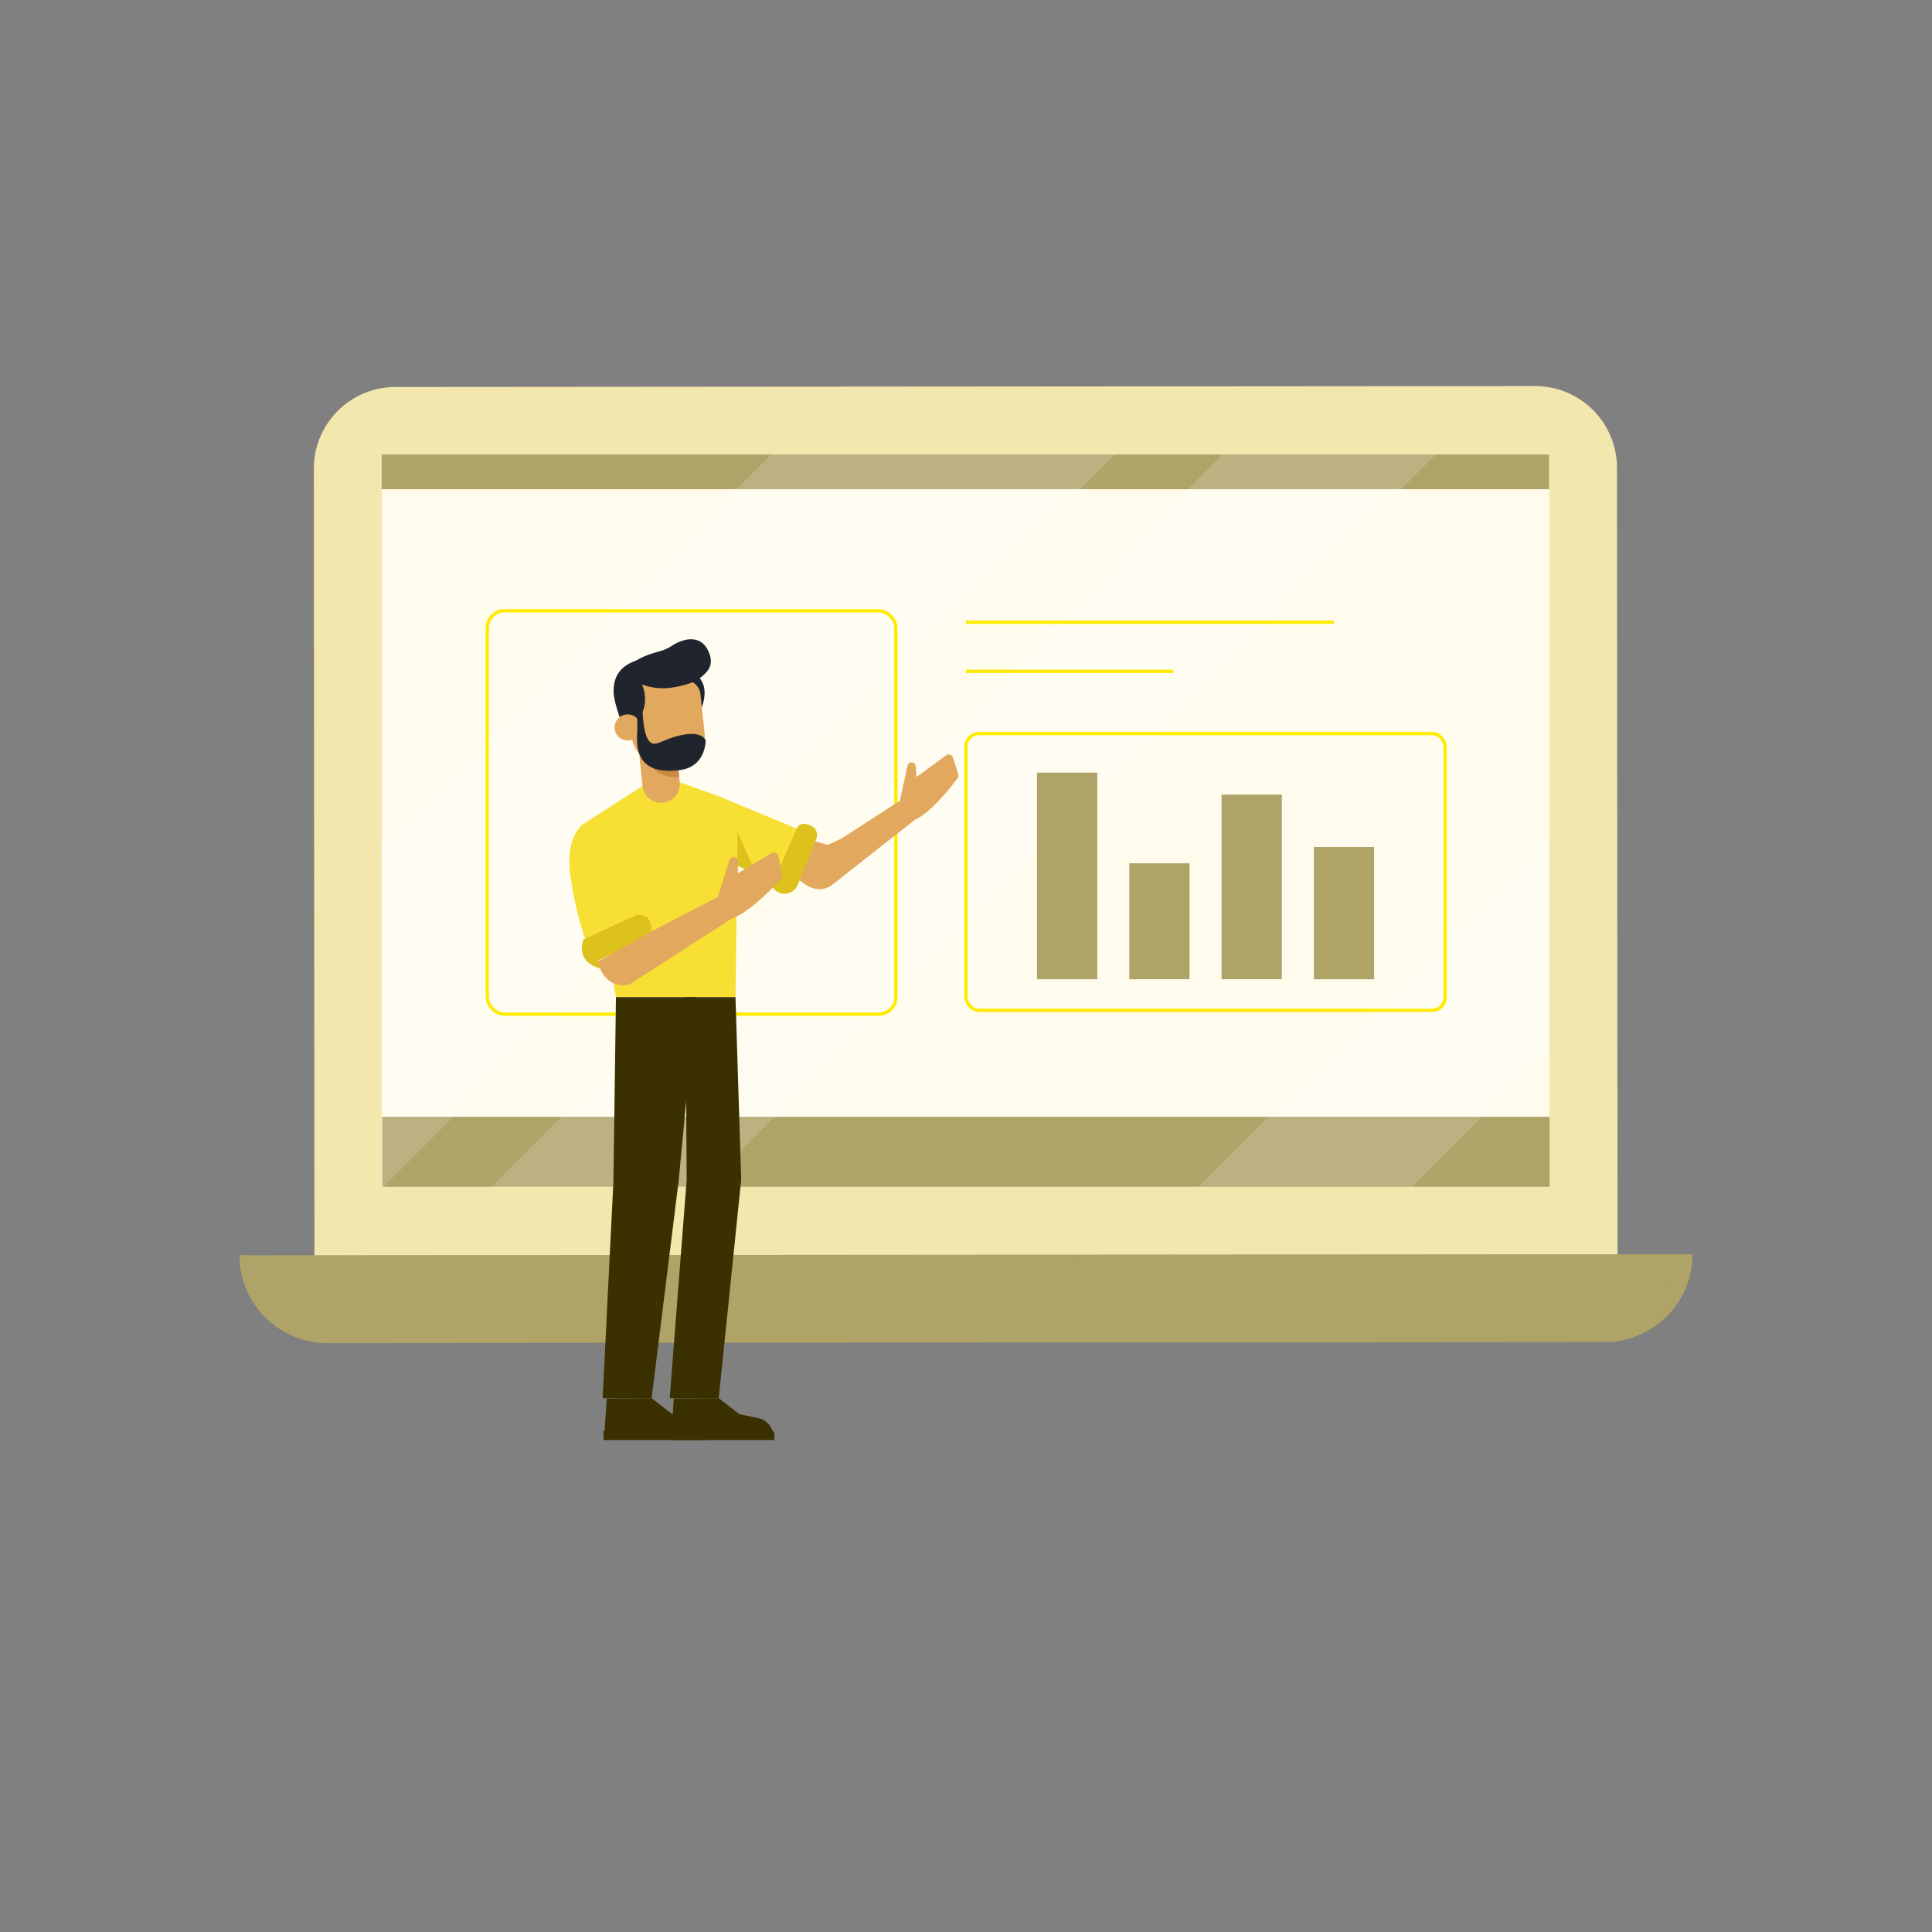 <svg xmlns="http://www.w3.org/2000/svg" viewBox="0 0 500 500"><rect x="0" y="0" width="500" height="500" fill="#808080" stroke="none"/><defs><style>.cls-1{fill:#afa368;}.cls-2{fill:#f2e8ad;}.cls-3{fill:#fffcee;}.cls-4{fill:#fafbff;opacity:0.16;}.cls-5,.cls-6{fill:none;stroke:#ffeb00;stroke-miterlimit:10;}.cls-5{stroke-width:0.85px;}.cls-6{stroke-width:0.85px;}.cls-7{fill:#e2a95e;}.cls-8{fill:#f7df33;}.cls-9{fill:#ddc11d;}.cls-10{fill:#3a3000;}.cls-11{fill:#1f242d;}.cls-12{fill:#c88942;}</style></defs><title>web2</title><g id="OBJECTS"><path class="cls-1" d="M415.32,347.28l-330.6.26A22.68,22.68,0,0,1,62,324.88h0L438,324.59h0A22.67,22.67,0,0,1,415.32,347.28Z"/><path class="cls-1" d="M415.31,339.47l-330.6.26a22.65,22.65,0,0,1-21.27-14.85H62a22.68,22.68,0,0,0,22.69,22.66l330.6-.26A22.67,22.67,0,0,0,438,324.59h-1.41A22.66,22.66,0,0,1,415.31,339.47Z"/><path class="cls-1" d="M271.36,332.31l-42.71,0a7.59,7.59,0,0,1-7.6-7.58h0l57.9-.05h0A7.6,7.6,0,0,1,271.36,332.31Z"/><path class="cls-2" d="M418.62,324.6l-337.24.27-.16-203.56a21.14,21.14,0,0,1,21.12-21.16l295-.23A21.15,21.15,0,0,1,418.47,121Z"/><rect class="cls-3" x="98.85" y="117.62" width="302.12" height="189.53"/><rect class="cls-1" x="98.92" y="289.03" width="302.12" height="18.12"/><rect class="cls-1" x="98.78" y="117.62" width="302.12" height="8.99"/><polygon class="cls-4" points="199.54 117.66 98.86 218.5 98.92 307.27 99.14 307.27 288.53 117.59 199.54 117.66"/><polygon class="cls-4" points="127.08 307.25 182.35 307.2 371.74 117.52 316.47 117.56 127.08 307.25"/><polygon class="cls-4" points="365.51 307.06 401.02 271.49 400.98 216.22 310.24 307.1 365.51 307.06"/><rect class="cls-5" x="250" y="189.84" width="123.99" height="71.63" rx="3.37"/><rect class="cls-1" x="268.38" y="199.96" width="15.6" height="53.47"/><rect class="cls-1" x="292.26" y="223.42" width="15.6" height="30"/><rect class="cls-1" x="316.14" y="205.65" width="15.6" height="47.77"/><rect class="cls-1" x="340.02" y="219.2" width="15.6" height="34.23"/><line class="cls-6" x1="250" y1="161.03" x2="345.22" y2="161.03"/><line class="cls-6" x1="250" y1="173.74" x2="303.66" y2="173.74"/><rect class="cls-5" x="126.11" y="158.08" width="105.75" height="104.39" rx="4.43"/><polygon class="cls-7" points="196.01 213.63 219.34 220.05 208.35 228.36 196.01 219.08 196.01 213.63"/><path class="cls-7" d="M217.63,217.09l15.24-9.84,3.94,4.88-21.3,16.76a5.57,5.57,0,0,1-5.69.77,11.08,11.08,0,0,1-5.83-6.28Z"/><path class="cls-7" d="M232.87,207.25l2-9.1a1.07,1.07,0,0,1,1-.87h0a1.08,1.08,0,0,1,1.1,1l.21,2.82,7.66-5.61a1.16,1.16,0,0,1,1.8.59L248,200.4a1.17,1.17,0,0,1-.17,1c-1.54,2.06-7.8,10.14-12,11.05Z"/><polygon class="cls-8" points="186.24 206.17 206.58 214.61 200.51 228.28 184.83 221.43 186.24 206.17"/><path class="cls-9" d="M206,215a2.09,2.09,0,0,1,2.77-1.68c.4.12.76.25,1.08.38a2.54,2.54,0,0,1,1.43,3.3l-4.83,12a3.67,3.67,0,0,1-5.88,1.33l-1-.92Z"/><path class="cls-9" d="M190.72,224c.28-1,0-9.12,0-9.12l4.87,11.25Z"/><path class="cls-8" d="M166.28,203.43,151,213.25l8.42,44.8h30.93l.55-45.5a7,7,0,0,0-4.65-6.38l-10.32-3.71-2.85,4.91Z"/><polygon class="cls-8" points="166.61 237.03 163.44 222.3 172.06 240.67 168.06 243.51 166.61 237.03"/><path class="cls-8" d="M151,213.25s-4.82,2.94-3.38,13.36a90.35,90.35,0,0,0,4.48,18.3L167,238.64l-4-18.83Z"/><path class="cls-9" d="M151,243.14s-2.49,5.76,4.68,7.62l-.89-2.08,13.63-7.24s1.26-4.53-3.5-4.74Z"/><path class="cls-7" d="M168.69,241l17.09-8.89,3.68,5.56-26.61,17.15s-5.93,1.86-8.2-5.91Z"/><path class="cls-7" d="M185.78,232.06l3-9.43a1.16,1.16,0,0,1,1.19-.81h0A1.14,1.14,0,0,1,191,223l-.06,3,8.66-5.17a1.24,1.24,0,0,1,1.85.8l1,4.71a1.22,1.22,0,0,1-.29,1.08c-1.83,2-9.25,9.94-13.77,10.49Z"/><polygon class="cls-10" points="190.34 258.05 191.82 305.3 186.01 361.84 173.32 361.86 177.71 305.31 177.4 258.05 190.34 258.05"/><path class="cls-10" d="M186,361.84l5.34,4.15,4.8,1a5.09,5.09,0,0,1,4.06,4.54l.09,1.05-26.65,0,.74-10.65Z"/><path class="cls-10" d="M173.54,372.68l26.86,0V371a.6.6,0,0,0-.6-.61l-26.26,0v2.31"/><polygon class="cls-10" points="177.57 285.29 178.63 274.17 184.02 273.47 177.57 285.29"/><polygon class="cls-10" points="159.41 258.05 158.75 305.82 155.96 361.86 168.64 361.85 175.64 305.54 180.16 258.05 159.41 258.05"/><path class="cls-10" d="M168.64,361.85,174,366l4.8,1a5.07,5.07,0,0,1,4.05,4.54l.09,1.05-26.65,0,.75-10.65Z"/><path class="cls-10" d="M156.18,372.68l26.86,0V371a.61.61,0,0,0-.6-.61l-26.26,0v2.31"/><path class="cls-11" d="M159,180.38s-2.3-8.91,9-10.08c9.77-1,12.93,4.38,14,7.08s-10.45,10.88-10.45,10.88Z"/><path class="cls-7" d="M166.28,203.43,164.91,190l9.64-1,1.37,13.44a4.84,4.84,0,0,1-4.33,5.3h0A4.85,4.85,0,0,1,166.28,203.43Z"/><path class="cls-12" d="M164.64,190.75s2.23,11.4,11.11,10.27l-.59-5.76Z"/><path class="cls-11" d="M176.71,173.46s9.07.63,4.2,11.43l-2.16-5.41Z"/><path class="cls-7" d="M173.86,199.22h0c5.16-.54,9-4.1,8.51-9.26l-1.09-10.29a4.11,4.11,0,0,0-4.51-3.65l-10.6,1.12a4.12,4.12,0,0,0-3.65,4.51l.94,8.84C164,195.65,169.51,199.68,173.86,199.22Z"/><path class="cls-11" d="M163.88,187.57h0s4.94-3.73,2.29-10.43l-5.27.56s-.85-1.12-1.84.53,1.9,9,1.9,9Z"/><path class="cls-7" d="M159.08,188.62a3.38,3.38,0,1,0,3-3.72A3.38,3.38,0,0,0,159.08,188.62Z"/><path class="cls-11" d="M166.25,182.92s.06,6.92,1.71,8.83,3-.36,8.43-1.52,6.23,1.39,6.23,1.39.15,7-7,7.72c-5.54.58-11.29-.39-10.73-9.35s-2.61-10.93-2.61-10.93Z"/><path class="cls-11" d="M183.2,168.27c-1.75-3.56-5.52-3.51-9.19-1.22a11.75,11.75,0,0,1-3.26,1.5c-15.62,4-8.23,13.1-8.23,13.1l3.65-4.51a15.58,15.58,0,0,0,7.87.78,23.81,23.81,0,0,0,5.21-1.35h0l.08,0,.39-.14a4.29,4.29,0,0,0,1.61-1.11C183.23,173.81,185.05,172,183.2,168.27Z"/></g></svg>